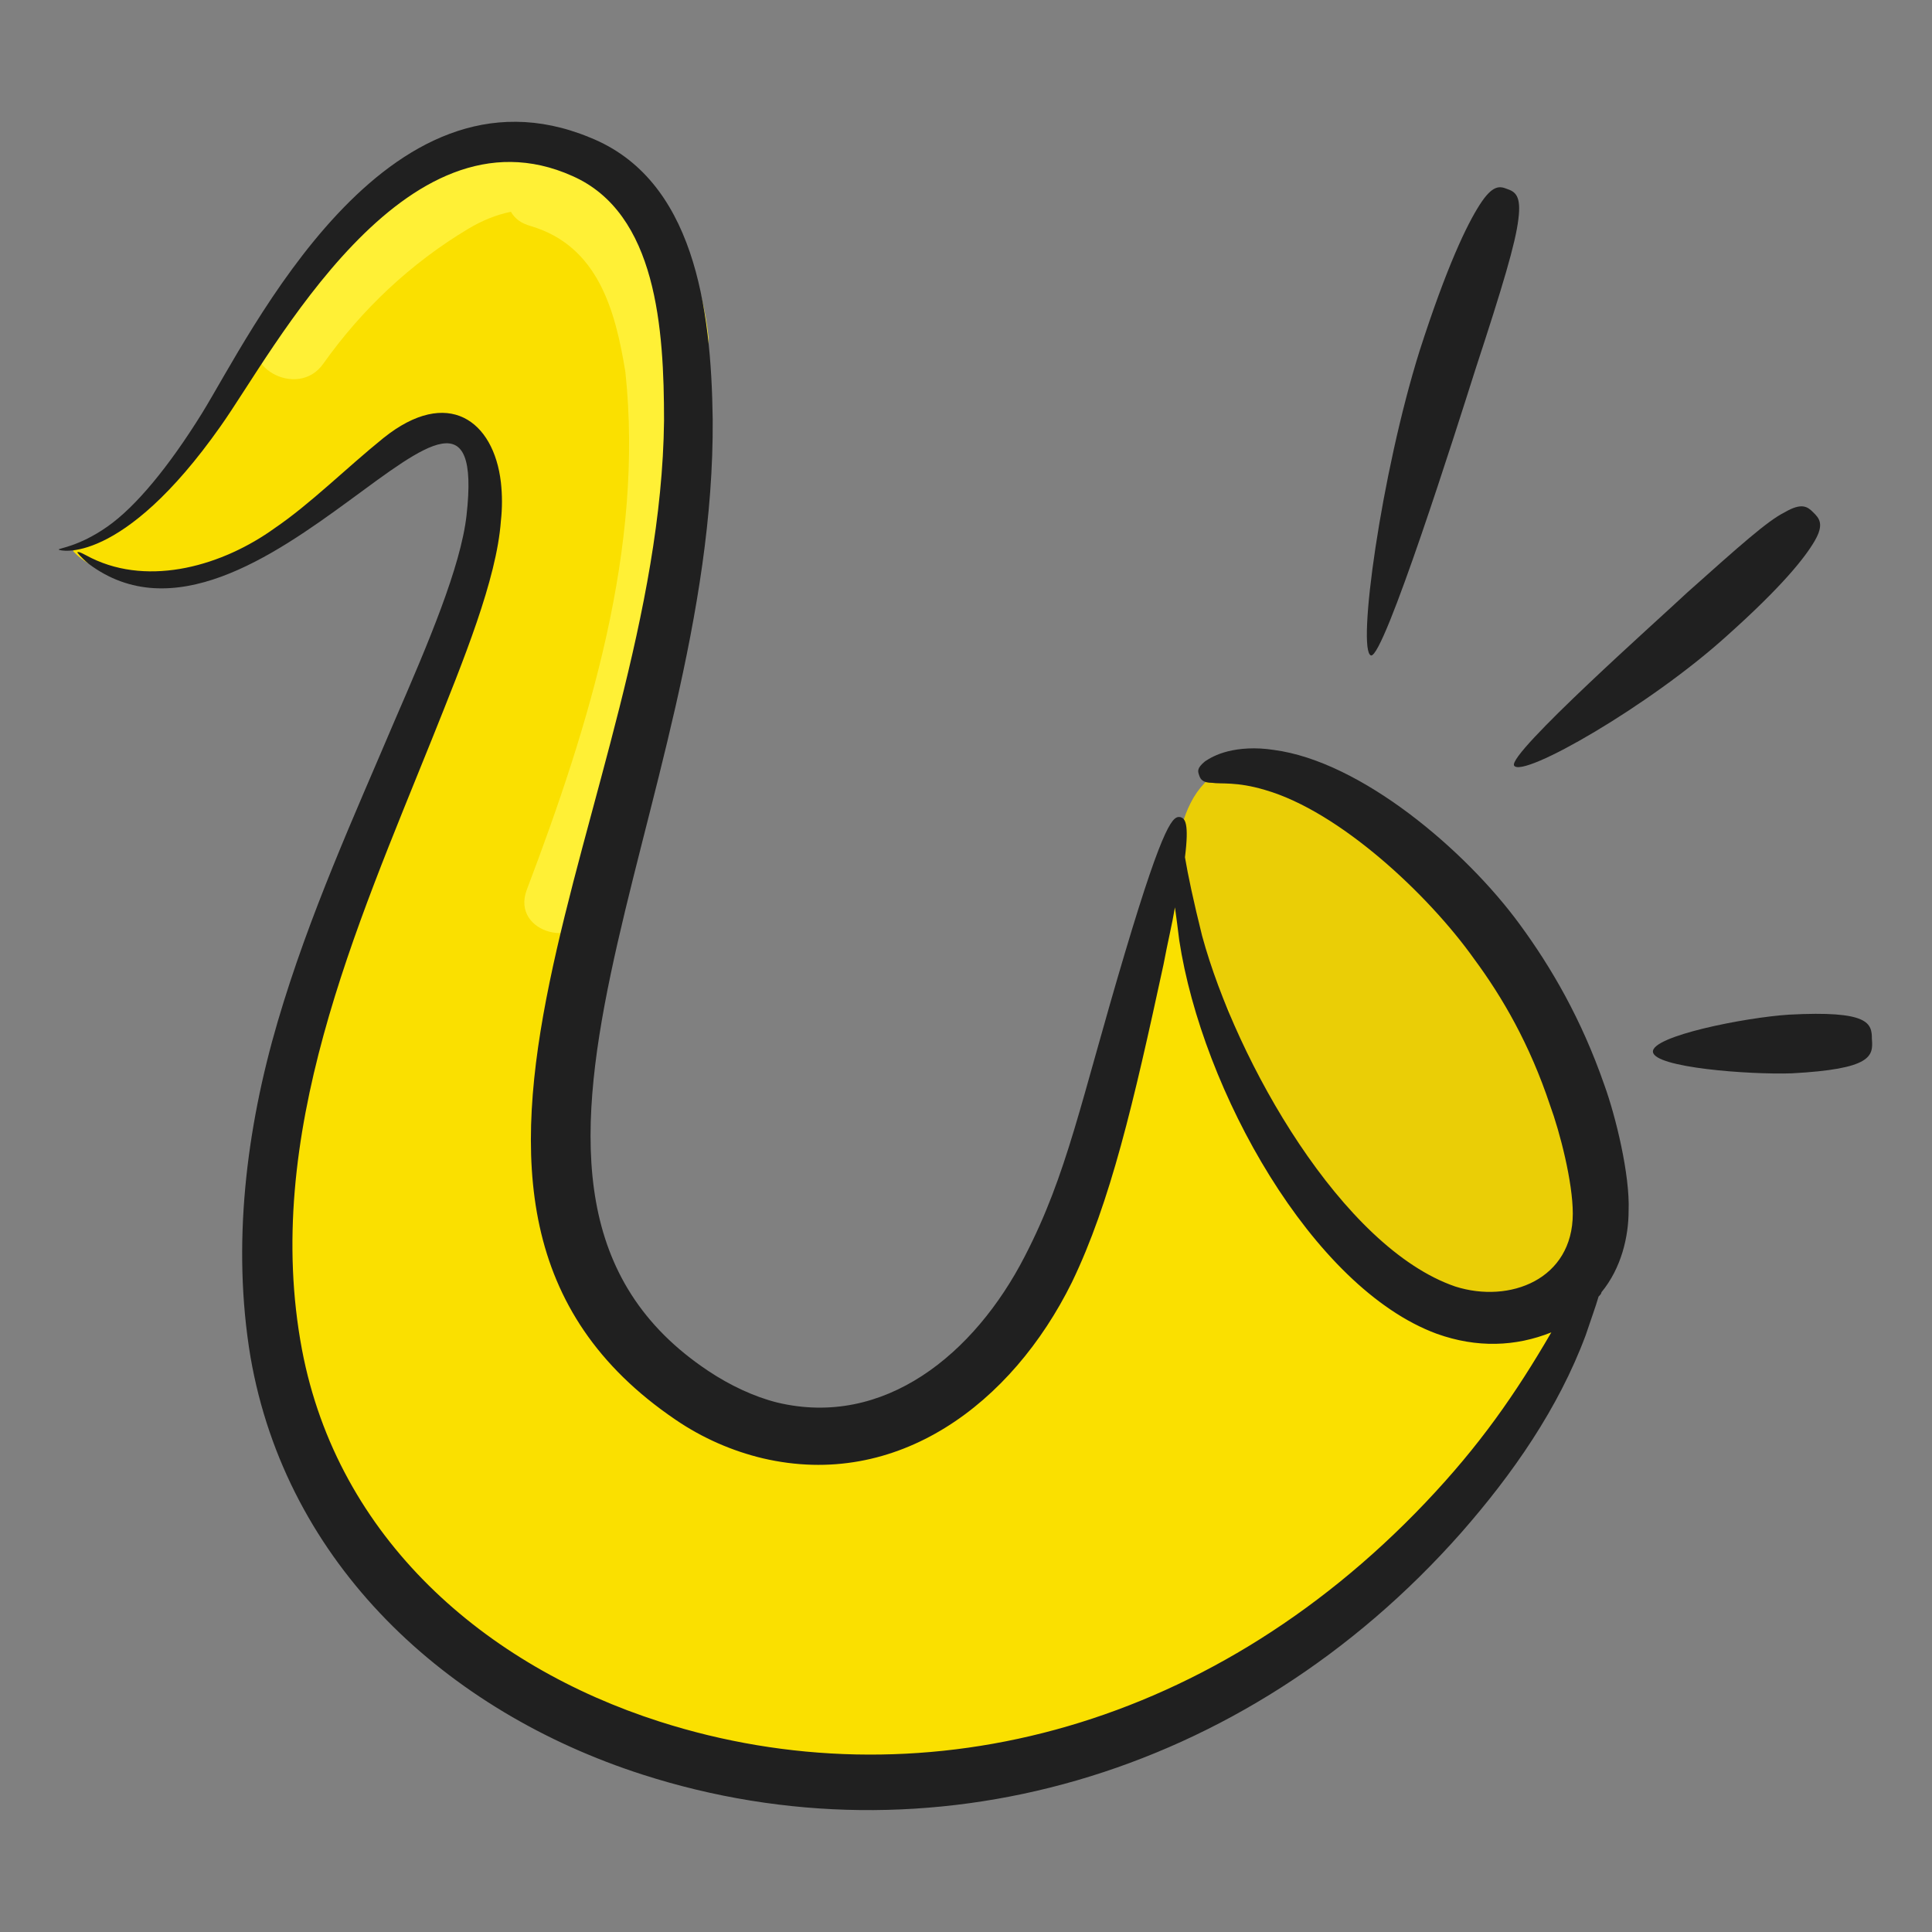 <svg id="Layer_1" enable-background="new 0 0 135 135" height="512" viewBox="0 0 135 135" width="512" xmlns="http://www.w3.org/2000/svg"><rect x="0" y="0" width="135" height="135" fill="#808080" stroke="none"/><g><g><path d="m106.1 85.5c-.5.1-1.1.3-1.8.3-1 0-1.9-.6-2.7-1.2-2-1.5-3.6-3.4-4.9-5.5-2.6-4.3-4.4-9-6-13.7-2-6-11.3-3.6-9.7 2.3-2 7.7-4.4 16.1-8.6 22.9-1.2 1.9-2.9 3.9-5 5.7-5.9 5.2-14.7 6.1-21 1.4-1.8-1.3-3.3-3-4.3-5.1-3.8-7.9-4.1-17-1.8-25.3.1-.4.2-.8.2-1.2 4.2-15.3 10.2-32.7 5.4-48-2.1-6.7-7.8-10.3-14.4-6.7-8.7 4.7-13.3 13.6-19.1 21.1-1.2 1.6-2.6 3-4.2 4.2-.9.8-2.3 1-3.1 1.8 1.8 2 5.6 2.2 8.1 1.7 1.1-.2 2.2-.7 3.3-1.2 3.8-1.8 7.3-4 10.6-6.5.7-.6 1.4-1.2 2.3-1.5s1.9-.3 2.6.2c.4.3.7.7.9 1.2.5 1 .7 2.1.6 3.2-.1 7-3.2 12.1-5.6 18-2.5 5.8-4.2 12-5.7 18.1-2 7.8-3.2 16.1-1.2 24.2 3.7 14.9 17 24.6 31.5 27.6 3.5.7 6.9.5 10.4.5 1.6 0 3.2 0 4.7-.3 1.1-.2 2.2-.5 3.3-.8 3.5-1.1 7.3-1.7 10.6-3.3 3.5-1.6 6.8-3.5 9.9-5.7 3.4-2.4 6.2-5.4 9.5-7.8 2.9-2.1 4.4-5.5 6.2-8.5.5-.8 1-1.7 1.4-2.6 1.1-2.7.8-5.9-.7-8.4-.6-1-1.1-1.2-1.7-1.1z" fill="#fae000"/></g><g><path d="m107.3 84.2c-3-7.8-6.3-17.6-13.1-23-.3-.3-.7-.4-1-.5-1.1-1-2.2-1.8-3.5-2.7-2.7-1.8-5.2 2.5-2.5 4.3 1.7 1.1 3.2 2.4 4.6 3.9 1.4 2 2.6 4.1 3.6 6.4-.6.9-.8 2.2.1 3.2 1.5 1.8 2.6 3.8 3.5 5.8.4 1.1.8 2.2 1.2 3.3.5 1.4 1.9 1.9 3.1 1.6 1.6 1.6 5 .2 4-2.3z" fill="#f2c900"/></g><g><path d="m110.9 80.6c-.2-.6-.5-1.1-.9-1.4 0-.6-.1-1.1-.2-1.6-1.4-9.1-10-21.3-19.2-23.8-.6 0-1.1 0-1.6.2-.1-.1-.2-.2-.3-.2-2.2-1.3-4.5.3-5.5 2.3-2.1 4.1-.2 9.6 2.7 14.5.7 3.3 1.9 6.5 3.8 9.4 1.4 2.2 3.7 5.4 6.4 7.4 2.4 2.7 5.5 5.1 8.4 3.9.7-.3 1.3-.7 1.6-1.1.6-.1 1.3-.3 1.9-.5 3.6-1.9 3.8-5.6 2.9-9.1z" fill="#eace06"/></g><g><path d="m49.5 23.5c-.2-1.9-.7-3.8-1.4-5.6 0-.2-.1-.4-.2-.6-.2-.4-.4-.8-.6-1.2-2.2-4.1-5.8-7.1-11-6.7-7.3.5-14 7.9-18 13.5-1.9 2.6 2.5 5.1 4.3 2.5 2.7-3.8 6.1-7 10.1-9.4 1-.6 2-1 3-1.2.3.5.7.8 1.4 1 4.7 1.4 5.9 5.9 6.6 10.2 1.3 12.3-2.5 24.6-6.9 36.2-1.1 3 3.7 4.3 4.8 1.3 4.6-12.3 8.4-25.2 7.1-38.1.5-.2.9-.9.8-1.9z" fill="#fff036"/></g><g fill="#202020"><path d="m112.1 75.8c-1.6-4.6-3.7-8.2-5.9-11.2-3.8-5.2-11.1-11.4-17.2-12.2-1.3-.2-2.4-.1-3.2.1s-1.3.5-1.6.7c-.6.5-.5.7-.4 1s.3.5.9.5c.6.1 1.7-.1 3.7.5 5.2 1.5 11.4 7.3 14.6 11.8 2 2.7 3.9 6 5.3 10.2.7 1.9 1.6 5.4 1.6 7.6 0 4.6-4.4 6.3-8.2 5.1-7.9-2.7-15.3-15.7-17.7-24.5-.6-2.4-1-4.3-1.2-5.5.3-2.4 0-2.7-.3-2.8-.5-.1-1.1.1-3.9 9.5-3.1 10.4-4 15.4-7 21.2-3.5 6.8-9.8 12-17.3 10.2-1.6-.4-3.3-1.2-4.8-2.2-18.8-12.5.5-39.3.3-66.5-.1-7.8-1.3-16.8-8.6-19.7-14.3-5.9-23.7 13.8-27.1 19.3-2.3 3.7-4.6 6.5-6.6 7.9s-3.4 1.5-3.4 1.6 4.4 1.2 11.3-8.6c3.7-5.2 12.8-22.8 24.6-17.5 5.9 2.6 6.4 10.7 6.4 17.1-.3 26.6-21.3 54.8.8 69.8 1.9 1.3 4 2.2 6.1 2.7 9.4 2.2 17.4-3.8 21.6-12.3 2.7-5.6 4.3-12.5 6.4-22.2.3-1.6.6-2.8.8-4 .1.7.2 1.5.3 2.3 1.6 10.5 9.3 24.3 18 27.5 2.8 1 5.5.9 8-.1-2.5 4.3-5 7.9-8.8 11.9-15.4 16.2-35.7 21-53.5 15.3-12.2-3.9-22.5-12.8-25-26-2.8-14.9 3.8-29.5 9.1-42.7 2.2-5.5 4.5-11.1 4.8-15.2.1-.9.1-1.8 0-2.7-.5-4.3-3.7-6.7-8.2-3.1-2.6 2.1-5.1 4.6-7.6 6.3-3.6 2.6-8.7 4.1-12.8 2.1-.6-.3-.9-.5-1-.4 0 0 .2.3.8.8 11.6 8.7 28.2-19.4 26.4-3.4-.4 3.6-2.7 9-5 14.3-2.8 6.6-6 13.6-8.2 21.1s-3.2 15.6-1.9 23.4c2.5 14.5 13.7 24.8 27.4 29.2 19.9 6.4 42 .3 57.2-16.9 3.6-4.1 6.8-8.7 8.7-13.8.4-1.2.7-2 .9-2.7.1-.1.2-.2.2-.3 1.4-1.7 1.9-3.9 1.9-5.7.1-2.5-.9-6.6-1.7-8.8z"/><path d="m95.8 45.8c.9.2 6-15.9 7.3-20 1.9-5.8 2.8-8.8 3-10.5.2-1.6-.2-1.9-.8-2.1-.5-.2-1-.3-1.9 1.1s-2.3 4.3-4.2 10.2c-2.7 8.6-4.4 21-3.4 21.3z"/><path d="m105.8 53.5c.6.9 9.5-4.2 14.9-9.1 3.8-3.4 5.4-5.4 6.1-6.6s.3-1.6-.1-2-.8-.7-2 0c-1.2.6-3.1 2.3-6.8 5.6-1.8 1.7-12.6 11.3-12.1 12.1z"/><path d="m130.8 72.6c0-1.1-.2-2-5.8-1.7-3.1.2-9.6 1.5-9.5 2.6s6.7 1.6 9.7 1.5c5.6-.3 5.7-1.2 5.6-2.4z"/></g></g></svg>